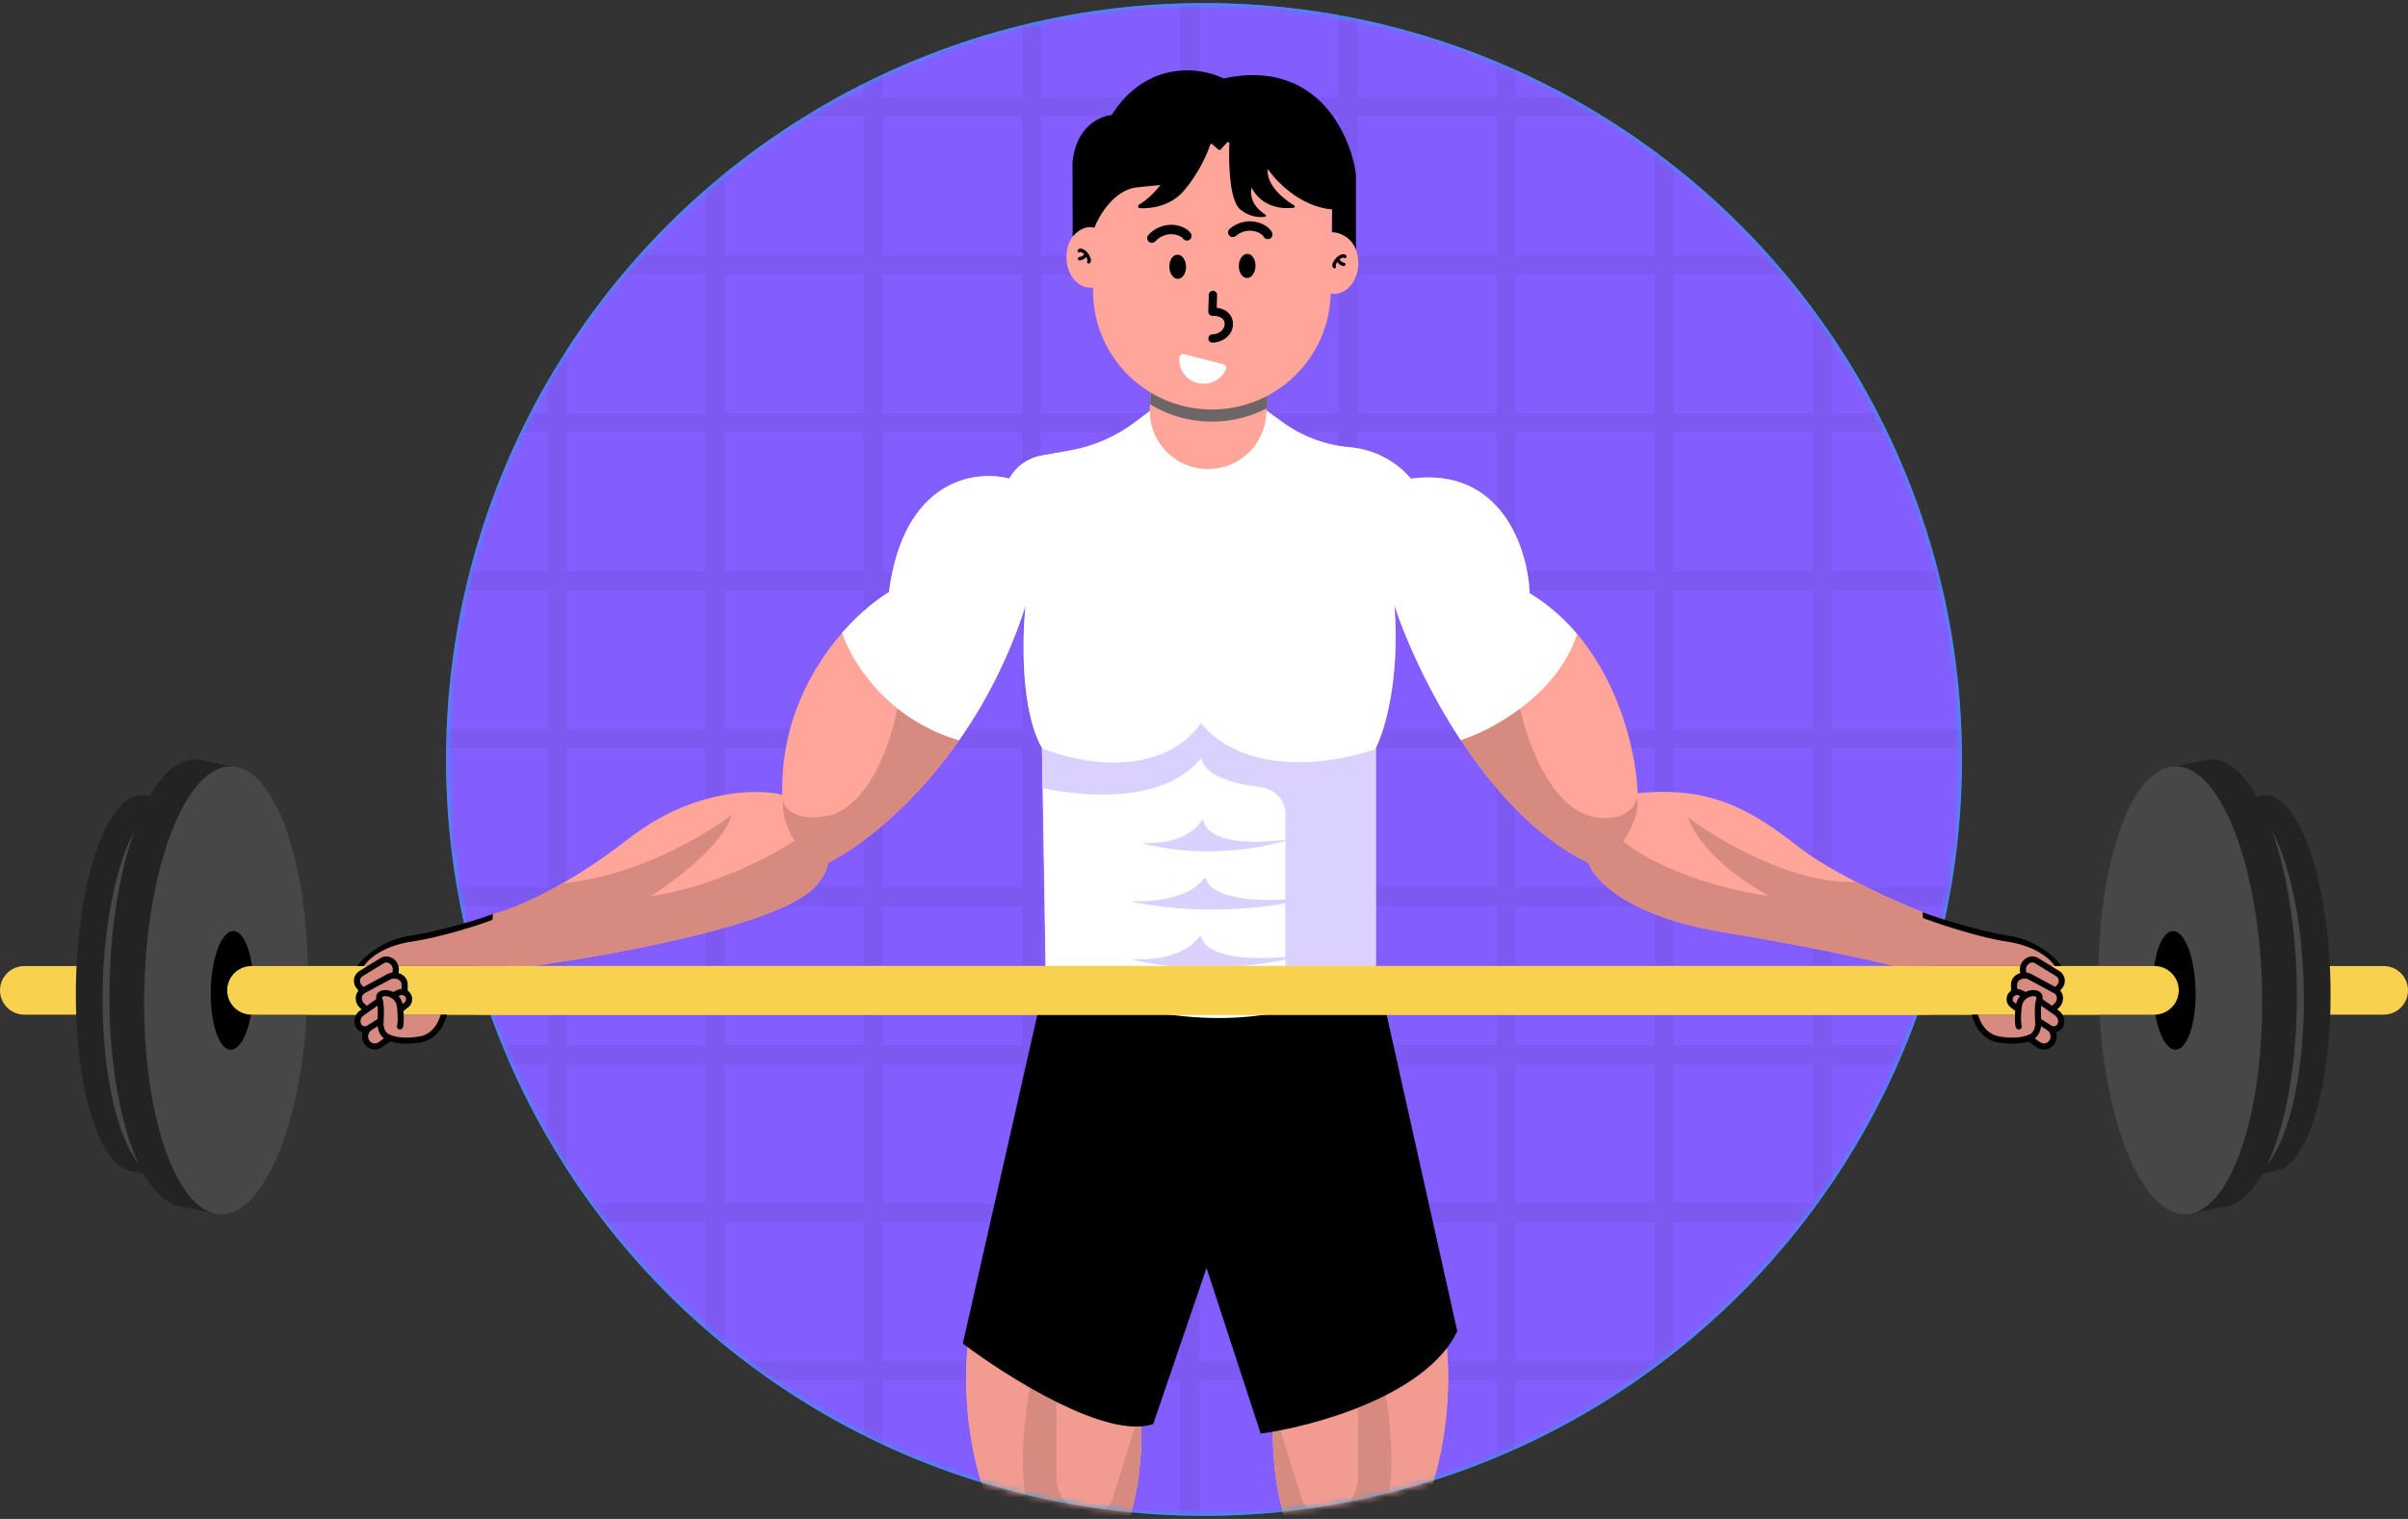 <svg width="390" height="246" viewBox="0 0 390 246" fill="none" xmlns="http://www.w3.org/2000/svg">
<rect x="0" y="0" width="390" height="246" fill="#333333" stroke="none"/>
<ellipse cx="195.001" cy="123" rx="122.755" ry="122.5" fill="#1BB1F8"/>
<mask id="mask0_1_5560" style="mask-type:alpha" maskUnits="userSpaceOnUse" x="72" y="0" width="246" height="246">
<ellipse cx="194.999" cy="123" rx="122.755" ry="122.5" fill="#1BB1F8"/>
</mask>
<g mask="url(#mask0_1_5560)">
<ellipse cx="194.999" cy="123" rx="122.755" ry="122.5" fill="#835DFE"/>
<path opacity="0.05" fill-rule="evenodd" clip-rule="evenodd" d="M75.417 66.951H88.681V44.434H88.229C89.369 42.833 90.544 41.26 91.755 39.715V41.364H114.296V18.847H112.347C113.988 17.525 115.663 16.243 117.37 15.001V15.777H139.91V1.883C140.928 1.422 141.953 0.975 142.984 0.54V15.777H165.525V-6.577C166.545 -6.797 167.57 -7.006 168.599 -7.202V15.777H191.14V-9.469C191.694 -9.476 192.249 -9.479 192.804 -9.479C193.275 -9.479 193.744 -9.477 194.213 -9.472V15.777H216.754V-7.251C217.783 -7.057 218.808 -6.85 219.828 -6.632V15.777H242.369V0.433C243.4 0.865 244.425 1.31 245.442 1.767V15.777H267.983V14.816C269.778 16.115 271.538 17.459 273.262 18.847H271.057V41.364H293.598V39.389C294.899 41.039 296.16 42.721 297.38 44.434H296.672V66.951H310.192C310.641 67.967 311.077 68.991 311.499 70.021H296.672V92.538H318.373C318.583 93.557 318.781 94.58 318.967 95.608H296.672V118.125H321.005C321.005 118.235 321.005 118.346 321.005 118.456C321.005 119.371 320.996 120.285 320.977 121.195H296.672V143.712H318.508C318.302 144.74 318.083 145.763 317.852 146.782H296.672V169.299H310.482C310.035 170.33 309.574 171.353 309.1 172.369H296.672V193.464C295.565 194.987 294.426 196.485 293.255 197.957H271.057V219.802C269.384 221.09 267.679 222.338 265.942 223.544H245.442V235.145C244.425 235.603 243.4 236.048 242.369 236.48V223.544H219.828V243.544C218.808 243.763 217.783 243.969 216.754 244.163V223.544H194.213V246.384C193.744 246.389 193.275 246.392 192.804 246.392C192.249 246.392 191.694 246.388 191.14 246.381V223.544H168.599V244.115C167.57 243.918 166.545 243.71 165.525 243.489V223.544H142.984V236.372C141.953 235.938 140.928 235.49 139.91 235.029V223.544H119.667C117.841 222.276 116.05 220.962 114.296 219.604V197.957H92.354C91.093 196.371 89.868 194.755 88.681 193.11V172.369H76.509C76.035 171.353 75.574 170.33 75.126 169.299H88.681V146.782H67.757C67.526 145.763 67.307 144.74 67.101 143.712H88.681V121.195H64.632C64.613 120.285 64.603 119.371 64.603 118.456C64.603 118.346 64.604 118.235 64.604 118.125H88.681V95.608H66.642C66.828 94.58 67.026 93.557 67.236 92.538H88.681V70.021H74.11C74.532 68.991 74.968 67.967 75.417 66.951ZM117.37 41.364V18.847H139.91V41.364H117.37ZM142.984 41.364V18.847H165.525V41.364H142.984ZM168.599 41.364V18.847H191.14V41.364H168.599ZM194.213 41.364V18.847H216.754V41.364H194.213ZM219.828 41.364V18.847H242.369V41.364H219.828ZM245.442 41.364V18.847H267.983V41.364H245.442ZM271.057 44.434H293.598V66.951H271.057V44.434ZM271.057 70.021H293.598V92.538H271.057V70.021ZM271.057 95.608H293.598V118.125H271.057V95.608ZM271.057 121.195H293.598V143.712H271.057V121.195ZM271.057 146.782H293.598V169.299H271.057V146.782ZM271.057 172.369H293.598V194.886H271.057V172.369ZM267.983 197.957V220.473H245.442V197.957H267.983ZM242.369 197.957V220.473H219.828V197.957H242.369ZM216.754 197.957V220.473H194.213V197.957H216.754ZM191.14 197.957V220.473H168.599V197.957H191.14ZM165.525 197.957V220.473H142.984V197.957H165.525ZM139.91 197.957V220.473H117.37V197.957H139.91ZM114.296 194.886H91.755V172.369H114.296V194.886ZM114.296 169.299H91.755V146.782H114.296V169.299ZM114.296 143.712H91.755V121.195H114.296V143.712ZM114.296 118.125H91.755V95.608H114.296V118.125ZM114.296 92.538H91.755V70.021H114.296V92.538ZM114.296 66.951H91.755V44.434H114.296V66.951ZM117.37 66.951V44.434H139.91V66.951H117.37ZM142.984 66.951V44.434H165.525V66.951H142.984ZM168.599 66.951V44.434H191.14V66.951H168.599ZM194.213 66.951V44.434H216.754V66.951H194.213ZM219.828 66.951V44.434H242.369V66.951H219.828ZM245.442 66.951V44.434H267.983V66.951H245.442ZM245.442 70.021H267.983V92.538H245.442V70.021ZM245.442 95.608H267.983V118.125H245.442V95.608ZM245.442 121.195H267.983V143.712H245.442V121.195ZM245.442 146.782H267.983V169.299H245.442V146.782ZM245.442 172.369H267.983V194.886H245.442V172.369ZM242.369 172.369V194.886H219.828V172.369H242.369ZM216.754 172.369V194.886H194.213V172.369H216.754ZM191.14 172.369V194.886H168.599V172.369H191.14ZM165.525 172.369V194.886H142.984V172.369H165.525ZM139.91 172.369V194.886H117.37V172.369H139.91ZM139.91 169.299H117.37V146.782H139.91V169.299ZM139.91 143.712H117.37V121.195H139.91V143.712ZM139.91 118.125H117.37V95.608H139.91V118.125ZM139.91 92.538H117.37V70.021H139.91V92.538ZM142.984 92.538V70.021H165.525V92.538H142.984ZM168.599 92.538V70.021H191.14V92.538H168.599ZM194.213 92.538V70.021H216.754V92.538H194.213ZM219.828 92.538V70.021H242.369V92.538H219.828ZM219.828 95.608H242.369V118.125H219.828V95.608ZM219.828 121.195H242.369V143.712H219.828V121.195ZM219.828 146.782H242.369V169.299H219.828V146.782ZM216.754 146.782V169.299H194.213V146.782H216.754ZM191.14 146.782V169.299H168.599V146.782H191.14ZM165.525 146.782V169.299H142.984V146.782H165.525ZM165.525 143.712H142.984V121.195H165.525V143.712ZM165.525 118.125H142.984V95.608H165.525V118.125ZM168.599 118.125V95.608H191.14V118.125H168.599ZM194.213 118.125V95.608H216.754V118.125H194.213ZM194.213 121.195H216.754V143.712H194.213V121.195ZM191.14 121.195V143.712H168.599V121.195H191.14Z" fill="black"/>
<path d="M183.825 68.392L186.443 66.416H205.043L207.8 68.415C210.964 70.709 214.696 72.097 218.593 72.428C222.355 72.747 225.851 74.499 228.355 77.32L228.529 77.516C243.308 75.549 247.509 89.076 247.762 96.086C261.166 104.144 265.002 121.044 265.245 128.486C277.629 127.136 284.393 131.809 291.365 137.209C296.943 141.53 307.148 146.071 311.554 147.802C313.135 151.54 310.256 155.438 308.618 156.92C305.171 155.981 294.429 153.473 279.033 150.95C263.637 148.428 258.108 142.428 257.268 139.744C240.473 131.649 229.339 108.594 225.871 98.078C226.782 110.162 224.229 118.492 222.838 121.146V156.92C204.915 170.66 179.742 163.545 169.395 158.269L168.791 121.146C165.312 115.091 165.568 103.244 166.13 98.078C158.237 122.693 141.476 136.112 134.082 139.744C134.114 140.272 133.705 141.826 131.822 143.818C125.429 150.198 96.432 155.211 82.732 156.92C79.901 154.094 79.65 149.818 79.878 148.033C82.846 147.35 91.386 143.955 101.797 135.843C112.209 127.732 122.735 127.711 126.696 128.715C126.262 111.066 138.052 99.482 144.001 95.896C146.35 77.64 157.97 76.036 163.487 77.516C164.555 75.552 166.461 74.179 168.666 73.787L173.374 72.949C177.169 72.274 180.75 70.712 183.825 68.392Z" fill="#FFA59A"/>
<path d="M157.349 116.854C149.2 129.711 139.286 137.175 134.057 139.744C134.088 140.271 133.68 141.825 131.797 143.818C125.404 150.198 96.406 155.21 82.707 156.919C79.876 154.094 79.624 149.818 79.853 148.033C81.72 147.603 85.794 146.099 91.151 143.023H91.567C103.515 141.707 114.518 135.085 118.527 131.938C117.13 136.852 109.152 142.795 105.338 145.152C115.501 143.681 125.126 138.549 128.668 136.168C126.917 133.33 126.532 130.424 126.917 129.41C126.62 130.849 129.053 133.405 134.876 131.938C141.661 129.41 144.78 118.643 145.667 113.019L157.349 116.854Z" fill="#D78A80"/>
<path d="M300.612 142.825C304.859 145.006 309.106 146.839 311.557 147.802C313.139 151.541 310.259 155.438 308.622 156.92C305.175 155.981 294.432 153.473 279.036 150.951C263.64 148.428 258.111 142.429 257.271 139.744C248.706 135.616 241.613 127.597 236.259 119.335L245.988 113.879C247.374 120.661 252.096 133.963 261.309 132.357C263.526 132.207 265.021 130.288 264.99 129.318C265.625 130.307 264.99 133.104 262.919 136.261C265.33 138.401 273.451 143.177 286.653 145.153C283.147 143.381 275.576 138.34 273.348 132.357C278.449 136.185 290.695 143.338 300.612 142.825Z" fill="#D78A80"/>
<path d="M159.068 240.546C156.006 231.04 156.28 221.214 156.8 217.489L184.861 230.59C185.04 241.526 182.382 248.247 181.031 250.241C179.344 252.344 175.971 258.359 175.971 265.591C177.251 282.901 175.629 291.142 174.692 295.726C173.942 299.393 172.504 311.349 171.879 316.869H158.567C158.099 307.357 157.105 286.689 156.88 280.103C156.599 271.87 158.218 269.401 159.068 267.138C159.918 264.875 162.895 252.427 159.068 240.546Z" fill="#FFA59A"/>
<path d="M159.76 264.652C161.109 267.117 163.74 270.714 165.909 269.631C167.566 268.805 166.926 265.435 166.282 262.042C165.764 259.316 165.243 256.575 165.909 255.125C167.404 251.872 169.849 251.736 171.343 251.872L182.769 246.382C183.905 242.974 184.977 237.663 184.861 230.59L156.8 217.489C156.28 221.214 156.006 231.04 159.068 240.546C162.131 250.057 160.835 259.93 159.76 264.652Z" fill="#F19B91"/>
<path d="M164.423 316.869H162.886L160.958 316.313C161.389 309.82 162.569 295.184 163.847 288.577C164.399 285.718 165.703 281.015 167.108 275.949C169.76 266.385 172.77 255.525 171.763 253.334C171.481 252.72 170.991 252.141 170.408 251.45C167.805 248.369 163.337 243.081 167.126 222.708L171.095 225.677V239.399C171.095 242.146 172.983 244.534 175.659 245.174C177.635 245.645 179.64 244.509 180.245 242.573L184.02 230.499H184.672L184.867 230.59C185.045 241.526 182.387 248.247 181.036 250.241C179.35 252.344 175.977 258.359 175.977 265.592C177.256 282.901 175.635 291.142 174.697 295.726C173.947 299.393 172.51 311.349 171.885 316.869H165.532L165.443 316.83C165.9 311.593 167.032 299.624 167.906 293.641C168.999 286.162 167.75 285.149 167.126 286.006C166.512 286.848 163.605 308.21 164.423 316.869Z" fill="#D78A80"/>
<path d="M231.949 240.547C235.01 231.041 234.736 221.215 234.217 217.49L206.155 230.591C205.977 241.527 208.635 248.248 209.986 250.242C211.672 252.345 215.045 258.36 215.045 265.593C213.765 282.903 215.387 291.143 216.325 295.727C217.075 299.394 218.512 311.35 219.137 316.87H232.449C232.918 307.359 233.912 286.69 234.137 280.104C234.418 271.871 232.799 269.403 231.949 267.139C231.098 264.876 228.122 252.429 231.949 240.547Z" fill="#FFA59A"/>
<path d="M231.257 264.654C229.908 267.119 227.277 270.715 225.107 269.633C223.45 268.806 224.09 265.436 224.735 262.044C225.252 259.317 225.773 256.576 225.107 255.127C223.613 251.873 221.168 251.737 219.673 251.873L208.248 246.383C207.111 242.975 206.04 237.665 206.155 230.591L234.217 217.49C234.736 221.215 235.01 231.041 231.949 240.547C228.885 250.058 230.181 259.931 231.257 264.654Z" fill="#F19B91"/>
<path d="M226.592 316.87H228.129L230.058 316.314C229.627 309.821 228.446 295.185 227.169 288.578C226.616 285.718 225.312 281.016 223.908 275.95C221.256 266.386 218.245 255.526 219.253 253.335C219.535 252.721 220.025 252.142 220.608 251.451C223.211 248.37 227.678 243.082 223.89 222.709L219.921 225.677V239.4C219.921 242.147 218.033 244.535 215.356 245.174C213.38 245.646 211.376 244.51 210.771 242.574L206.996 230.5H206.344L206.149 230.591C205.971 241.527 208.628 248.248 209.979 250.242C211.666 252.345 215.039 258.36 215.039 265.592C213.759 282.902 215.381 291.143 216.318 295.727C217.068 299.394 218.506 311.35 219.131 316.87H225.484L225.572 316.83C225.116 311.594 223.984 299.625 223.109 293.642C222.016 286.163 223.265 285.15 223.89 286.007C224.503 286.849 227.411 308.211 226.592 316.87Z" fill="#D78A80"/>
<path d="M155.94 217.596L169.39 158.275C194.777 164.737 215.67 159.942 222.88 156.73L236.018 215.602C230.998 226.064 212.704 231.015 204.184 232.183L195.411 205.353L186.779 230.629C179.308 233.228 163.107 223.023 155.94 217.596Z" fill="black"/>
<path d="M186.412 66.417L183.793 68.392C180.719 70.713 177.137 72.274 173.342 72.949L168.635 73.787C166.43 74.18 164.524 75.552 163.456 77.516C157.939 76.036 146.319 77.64 143.97 95.896C141.896 97.146 139.113 99.367 136.386 102.478C137.777 106.856 143.511 116.468 155.318 119.892C159.477 113.955 163.332 106.704 166.098 98.078C165.536 103.244 165.281 115.091 168.76 121.146L169.364 158.27C179.71 163.545 204.884 170.66 222.807 156.92V121.146C224.197 118.492 226.751 110.162 225.84 98.078C227.577 103.348 231.24 111.766 236.576 119.873C241.479 118.322 252.115 112.718 255.434 102.708C253.31 100.189 250.766 97.911 247.731 96.086C247.478 89.076 243.277 75.549 228.498 77.516L228.324 77.32C225.819 74.499 222.324 72.748 218.561 72.428C214.665 72.097 210.933 70.71 207.769 68.416L205.011 66.417H186.412Z" fill="white"/>
<path d="M222.806 121.333C206.171 126.635 197.062 120.753 194.568 117.098C187.89 126.202 174.671 123.639 168.76 121.173L168.865 127.666C186.692 131.096 192.751 125.002 194.568 122.774C195.086 125.726 200.055 126.987 204.198 127.502C206.414 127.778 208.188 129.584 208.188 131.813V163.707C213.287 162.532 218.278 160.391 222.806 156.92V121.333Z" fill="#DAD1FF"/>
<path d="M194.652 132.831C192.578 136.064 188.119 136.658 185.431 136.52C185.32 136.515 185.273 136.641 185.378 136.667C195.233 139.194 205.128 137.241 208.931 135.908C198.115 137.354 195.152 134.732 194.923 132.864C194.914 132.79 194.696 132.763 194.652 132.831Z" fill="#DAD1FF"/>
<path d="M195.046 142.263C192.48 145.487 186.963 146.079 183.638 145.942C183.5 145.937 183.442 146.062 183.571 146.089C195.765 148.608 208.008 146.661 212.713 145.332C199.331 146.774 195.665 144.159 195.382 142.296C195.37 142.223 195.1 142.196 195.046 142.263Z" fill="#DAD1FF"/>
<path d="M194.294 151.681C191.915 154.905 186.801 155.497 183.718 155.36C183.591 155.354 183.537 155.48 183.657 155.507C194.96 158.026 206.309 156.079 210.671 154.749C198.266 156.191 194.868 153.577 194.605 151.714C194.594 151.64 194.344 151.614 194.294 151.681Z" fill="#DAD1FF"/>
<path d="M186.227 66.185L186.353 62.91L205.306 63.095L205.088 67.062C204.821 71.925 200.884 75.783 196.007 75.962C190.518 76.163 186.016 71.663 186.227 66.185Z" fill="#FFA59A"/>
<path d="M205.153 66.131C202.394 67.564 199.246 68.348 195.915 68.284C192.379 68.216 189.083 67.201 186.268 65.486L186.367 62.909L205.32 63.094L205.153 66.131Z" fill="#6C6666"/>
<path d="M177.033 46.723L177.212 37.961V21.302L215.911 20.552L215.52 47.393C215.365 58.033 206.57 66.52 195.907 66.316C185.271 66.113 176.817 57.337 177.033 46.723Z" fill="#FFA59A"/>
<path fill-rule="evenodd" clip-rule="evenodd" d="M202.993 37.412C203.905 37.567 204.501 38.036 204.663 38.335C204.862 38.706 205.325 38.844 205.696 38.644C206.068 38.444 206.206 37.982 206.006 37.612C205.55 36.767 204.451 36.115 203.251 35.91C201.996 35.696 200.5 35.94 199.17 37.048C198.846 37.318 198.802 37.798 199.072 38.121C199.342 38.444 199.823 38.488 200.147 38.218C201.102 37.423 202.135 37.266 202.993 37.412Z" fill="black"/>
<path fill-rule="evenodd" clip-rule="evenodd" d="M189.836 37.936C190.76 37.978 191.41 38.371 191.607 38.647C191.851 38.99 192.328 39.071 192.671 38.827C193.015 38.583 193.095 38.108 192.851 37.765C192.294 36.983 191.123 36.47 189.906 36.415C188.634 36.357 187.18 36.783 185.996 38.046C185.709 38.353 185.725 38.835 186.033 39.123C186.341 39.41 186.824 39.394 187.111 39.086C187.961 38.18 188.967 37.897 189.836 37.936Z" fill="black"/>
<path fill-rule="evenodd" clip-rule="evenodd" d="M196.471 47.088C196.842 47.099 197.132 47.408 197.121 47.778L197.056 49.848C197.637 49.918 198.179 50.099 198.624 50.408C199.269 50.856 199.669 51.546 199.691 52.407C199.735 54.153 198.158 55.446 196.389 55.491C196.019 55.5 195.711 55.208 195.701 54.839C195.692 54.469 195.985 54.162 196.355 54.153C197.577 54.122 198.371 53.268 198.35 52.44C198.339 52.015 198.16 51.717 197.858 51.507C197.535 51.283 197.032 51.138 196.382 51.154C196.197 51.159 196.019 51.088 195.889 50.957C195.759 50.827 195.689 50.648 195.694 50.465L195.78 47.736C195.792 47.366 196.101 47.076 196.471 47.088Z" fill="black"/>
<path d="M191.004 58.591C191.193 60.742 193.106 62.331 195.278 62.142C196.775 62.011 198.004 61.07 198.561 59.793C198.709 59.455 198.486 59.089 198.128 58.996L191.775 57.364C191.419 57.273 191.048 57.482 191.01 57.847C190.985 58.09 190.982 58.339 191.004 58.591Z" fill="white"/>
<ellipse cx="1.349" cy="1.958" rx="1.349" ry="1.958" transform="matrix(1 -0.025 0.025 1 189.341 41.279)" fill="black"/>
<ellipse cx="1.349" cy="1.958" rx="1.349" ry="1.958" transform="matrix(1 0.019 -0.019 1 200.679 41.084)" fill="black"/>
<path d="M177.39 36.76C177.148 36.701 176.897 36.67 176.641 36.67C174.473 36.67 172.716 38.894 172.716 41.638C172.716 44.382 174.473 46.606 176.641 46.606C176.839 46.606 177.033 46.587 177.223 46.552L177.39 36.76Z" fill="#FFA59A"/>
<ellipse cx="216.073" cy="42.62" rx="3.925" ry="4.968" fill="#FFA59A"/>
<path d="M183.998 30.358C180.416 30.837 177.999 34.914 177.238 36.893C175.754 36.398 174.298 37.607 173.738 38.301L173.701 26.307C174.243 20.505 178.145 18.778 180.028 18.64C185.813 9.576 194.541 10.905 198.181 12.702C213.185 9.455 218.713 21.672 219.601 28.186V40.391C218.782 38.228 216.704 37.616 215.768 37.58V33.926C210.604 33.481 206.666 29.364 205.342 27.362C205.026 29.887 207.805 32.197 209.616 33.277C209.778 33.374 209.733 33.622 209.546 33.644C205.363 34.137 203.27 31.698 202.736 30.358C202.206 32.489 203.795 34.055 204.939 34.757C205.087 34.848 205.068 35.065 204.897 35.096C203.996 35.258 202.41 35.17 200.874 33.926C199.138 32.522 198.965 26.506 199.108 23.201C199.116 23.017 198.888 22.922 198.763 23.057L197.653 24.25C197.58 24.328 197.459 24.334 197.379 24.265L196.327 23.352C196.219 23.258 196.049 23.307 196.004 23.444C195.49 25.002 194.045 28.279 191.627 31.016C189.569 33.346 186.548 33.813 184.532 33.719C184.306 33.709 184.267 33.248 184.466 33.141C185.845 32.392 187.275 30.84 187.948 29.971C187.842 29.971 186.904 30.048 183.998 30.358Z" fill="black"/>
<path fill-rule="evenodd" clip-rule="evenodd" d="M175.613 41.18C175.442 41.006 175.289 40.901 175.169 40.848C175.093 40.815 175.04 40.807 175.009 40.808C174.981 40.809 174.972 40.816 174.969 40.819C174.853 40.917 174.68 40.903 174.582 40.788C174.484 40.673 174.498 40.5 174.613 40.402C174.841 40.209 175.139 40.237 175.39 40.347C175.645 40.459 175.914 40.677 176.176 40.984C176.352 41.19 176.514 41.486 176.605 41.761C176.65 41.898 176.682 42.046 176.681 42.184C176.68 42.317 176.647 42.494 176.503 42.617C176.387 42.715 176.214 42.702 176.116 42.586C176.023 42.477 176.031 42.316 176.13 42.217C176.131 42.21 176.133 42.199 176.133 42.181C176.133 42.123 176.118 42.037 176.084 41.931C176.05 41.829 176.003 41.723 175.949 41.624C175.886 41.688 175.815 41.753 175.736 41.815C175.515 41.987 175.218 42.144 174.863 42.17C174.712 42.182 174.58 42.069 174.569 41.918C174.558 41.767 174.671 41.636 174.822 41.625C175.037 41.609 175.234 41.512 175.399 41.383C175.484 41.317 175.556 41.246 175.613 41.18ZM176.128 42.225C176.128 42.225 176.128 42.224 176.129 42.223C176.128 42.224 176.128 42.225 176.128 42.225Z" fill="black"/>
<path fill-rule="evenodd" clip-rule="evenodd" d="M216.944 42.028C217.132 41.873 217.294 41.783 217.419 41.742C217.498 41.717 217.551 41.715 217.582 41.719C217.61 41.722 217.618 41.73 217.622 41.734C217.726 41.843 217.9 41.847 218.009 41.742C218.119 41.638 218.122 41.464 218.018 41.355C217.811 41.14 217.511 41.138 217.251 41.222C216.985 41.307 216.695 41.497 216.403 41.777C216.208 41.964 216.016 42.241 215.898 42.505C215.84 42.637 215.793 42.781 215.779 42.919C215.767 43.052 215.781 43.231 215.913 43.368C216.018 43.477 216.191 43.481 216.301 43.376C216.404 43.277 216.413 43.116 216.324 43.007C216.324 43 216.324 42.989 216.325 42.971C216.331 42.914 216.354 42.83 216.4 42.727C216.443 42.63 216.501 42.529 216.564 42.435C216.62 42.506 216.685 42.578 216.757 42.647C216.96 42.841 217.239 43.027 217.59 43.089C217.739 43.116 217.881 43.017 217.908 42.868C217.934 42.719 217.835 42.577 217.686 42.55C217.473 42.513 217.287 42.396 217.137 42.252C217.058 42.178 216.994 42.099 216.944 42.028ZM216.325 43.016C216.325 43.016 216.325 43.015 216.325 43.014C216.325 43.015 216.326 43.016 216.325 43.016Z" fill="black"/>
</g>
<path fill-rule="evenodd" clip-rule="evenodd" d="M0 160.394C0 158.221 1.765 156.46 3.943 156.46H312.134C314.311 156.46 316.076 158.221 316.076 160.394C316.076 162.567 314.311 164.329 312.134 164.329H3.943C1.765 164.329 0 162.567 0 160.394Z" fill="#F8D14F"/>
<path fill-rule="evenodd" clip-rule="evenodd" d="M73.924 160.394C73.924 158.221 75.689 156.459 77.867 156.459H386.057C388.235 156.459 390 158.221 390 160.394C390 162.567 388.235 164.328 386.057 164.328H77.867C75.689 164.328 73.924 162.567 73.924 160.394Z" fill="#F8D14F"/>
<path d="M21.44 189.684L24.872 190.435L27.873 129.809L23.246 128.788L14.204 159.557L21.44 189.684Z" fill="#232323"/>
<path d="M32.295 160.079C31.817 176.897 26.959 190.151 21.444 189.684C15.928 189.217 11.845 175.205 12.322 158.387C12.8 141.569 17.659 128.314 23.174 128.781C28.689 129.248 32.773 143.261 32.295 160.079Z" fill="#232323"/>
<ellipse cx="10.19" cy="30.464" rx="10.19" ry="30.464" transform="matrix(0.996 0.084 -0.028 1 17.5 128.877)" fill="#474747"/>
<ellipse cx="2.656" cy="8.073" rx="2.656" ry="8.073" transform="matrix(0.996 0.084 -0.028 1 25.128 151.914)" fill="black"/>
<path d="M29.643 195.468L34.112 196.362L38.019 124.223L31.994 123.008L20.221 159.621L29.643 195.468Z" fill="#232323"/>
<path d="M43.777 160.241C43.155 180.253 36.829 196.025 29.648 195.469C22.467 194.913 17.149 178.239 17.771 158.228C18.393 138.216 24.719 122.444 31.901 123C39.082 123.556 44.399 140.229 43.777 160.241Z" fill="#232323"/>
<ellipse cx="13.26" cy="36.252" rx="13.26" ry="36.252" transform="matrix(0.997 0.077 -0.031 1 24.51 123.112)" fill="#474747"/>
<ellipse cx="3.456" cy="9.607" rx="3.456" ry="9.607" transform="matrix(0.997 0.077 -0.031 1 34.438 150.526)" fill="black"/>
<path d="M368.303 189.685L364.871 190.436L361.87 129.81L366.497 128.789L375.54 159.559L368.303 189.685Z" fill="#232323"/>
<path d="M357.448 160.08C357.926 176.898 362.784 190.153 368.299 189.685C373.815 189.218 377.898 175.206 377.421 158.388C376.943 141.57 372.085 128.315 366.569 128.782C361.054 129.249 356.97 143.262 357.448 160.08Z" fill="#232323"/>
<ellipse cx="10.19" cy="30.464" rx="10.19" ry="30.464" transform="matrix(-0.996 0.084 0.028 1 372.25 128.877)" fill="#474747"/>
<ellipse cx="2.656" cy="8.073" rx="2.656" ry="8.073" transform="matrix(-0.996 0.084 0.028 1 364.623 151.914)" fill="black"/>
<path d="M360.083 195.468L355.614 196.362L351.706 124.223L357.731 123.008L369.505 159.621L360.083 195.468Z" fill="#232323"/>
<path d="M345.948 160.241C346.57 180.252 352.896 196.025 360.078 195.469C367.259 194.913 372.576 178.239 371.954 158.227C371.332 138.215 365.006 122.443 357.825 122.999C350.644 123.555 345.326 140.229 345.948 160.241Z" fill="#232323"/>
<ellipse cx="13.26" cy="36.252" rx="13.26" ry="36.252" transform="matrix(-0.997 0.077 0.031 1 365.221 123.113)" fill="#474747"/>
<ellipse cx="3.456" cy="9.607" rx="3.456" ry="9.607" transform="matrix(-0.997 0.077 0.031 1 355.289 150.525)" fill="black"/>
<path fill-rule="evenodd" clip-rule="evenodd" d="M36.796 160.394C36.796 158.221 38.561 156.459 40.739 156.459H348.929C351.107 156.459 352.872 158.221 352.872 160.394C352.872 162.567 351.107 164.328 348.929 164.328H40.739C38.561 164.328 36.796 162.567 36.796 160.394Z" fill="#F8D14F"/>
<path d="M67.03 168.519C70.031 168.399 71.536 165.79 71.914 164.5V164.332H65.025L65.117 163.445L66.526 161.737L65.696 160.531L65.444 158.546L64.085 157.893V156.135L62.7 155.23L59.327 156.863L57.69 158.546L58.723 160.229L57.917 161.938L59.075 163.445L57.69 165.781L59.327 166.736V168.72L60.837 169.625L63.103 168.067C63.161 168.268 64.029 168.64 67.03 168.519Z" fill="#D78A80"/>
<path d="M58.93 156.459H59.542C61.498 156.037 63.519 156.275 64.285 156.447H82.477L80.129 148.319C76.754 149.281 68.953 151.437 64.753 152.361C60.553 153.285 59.121 155.478 58.93 156.459Z" fill="#D78A80"/>
<path fill-rule="evenodd" clip-rule="evenodd" d="M61.906 161.496C61.9 161.513 61.887 161.568 61.925 161.683C62.084 162.158 62.151 162.782 62.172 163.414C62.193 164.056 62.168 164.747 62.123 165.378C62.052 166.376 62.343 167.221 63.018 167.529C64.424 168.173 66.307 168.143 67.999 167.849C69.493 167.589 70.646 166.401 71.188 164.884L71.395 164.329H72.417L72.117 165.215C71.49 166.969 70.103 168.481 68.169 168.818C66.413 169.123 64.288 169.193 62.607 168.423C61.351 167.848 61.061 166.426 61.14 165.309C61.183 164.698 61.206 164.043 61.187 163.446C61.167 162.839 61.103 162.331 60.99 161.994C60.899 161.721 60.883 161.442 60.972 161.18C61.062 160.917 61.241 160.721 61.452 160.589C61.857 160.336 62.398 160.298 62.897 160.392C63.913 160.584 65.076 161.391 65.263 162.916C65.389 163.949 65.417 164.73 65.398 165.292C65.38 165.833 65.317 166.22 65.227 166.431C65.121 166.681 64.831 166.797 64.581 166.691C64.33 166.585 64.213 166.296 64.32 166.046C64.321 166.043 64.326 166.028 64.335 165.994C64.344 165.957 64.355 165.905 64.365 165.837C64.386 165.701 64.404 165.51 64.413 165.259C64.43 164.757 64.406 164.029 64.284 163.035C64.16 162.027 63.406 161.49 62.713 161.359C62.356 161.291 62.095 161.347 61.975 161.422C61.924 161.454 61.911 161.481 61.906 161.496Z" fill="black"/>
<path fill-rule="evenodd" clip-rule="evenodd" d="M62.056 165.068C62.201 165.298 62.131 165.602 61.9 165.746L60.197 166.808C59.629 167.162 59.45 167.907 59.796 168.48C60.112 169.005 60.809 169.151 61.31 168.798L62.826 167.733C63.048 167.576 63.356 167.629 63.513 167.851C63.669 168.073 63.616 168.38 63.394 168.537L61.878 169.603C60.908 170.284 59.563 170.001 58.952 168.988C58.328 167.954 58.65 166.613 59.675 165.973L61.377 164.912C61.608 164.768 61.912 164.838 62.056 165.068Z" fill="black"/>
<path fill-rule="evenodd" clip-rule="evenodd" d="M61.844 161.781C62 162.004 61.947 162.31 61.724 162.467L58.88 164.463C58.461 164.757 58.29 165.293 58.46 165.775C58.573 166.093 58.91 166.273 59.238 166.189L59.551 166.108C59.814 166.04 60.083 166.199 60.151 166.462C60.219 166.725 60.06 166.993 59.797 167.061L59.484 167.141C58.661 167.353 57.814 166.902 57.531 166.103C57.213 165.205 57.533 164.206 58.313 163.658L61.157 161.662C61.38 161.506 61.687 161.559 61.844 161.781Z" fill="black"/>
<path fill-rule="evenodd" clip-rule="evenodd" d="M65.633 161.413C65.439 161.158 65.092 161.073 64.801 161.209L64.26 161.463C64.014 161.578 63.72 161.472 63.604 161.226C63.489 160.981 63.595 160.688 63.841 160.572L64.382 160.319C65.093 159.986 65.941 160.193 66.417 160.816C66.975 161.545 66.836 162.587 66.107 163.145L65.436 163.659C65.22 163.825 64.911 163.784 64.745 163.569C64.579 163.353 64.62 163.045 64.836 162.879L65.507 162.365C65.805 162.137 65.861 161.711 65.633 161.413Z" fill="black"/>
<path fill-rule="evenodd" clip-rule="evenodd" d="M64.678 158.741C64.224 158.427 63.631 158.395 63.145 158.657L59.064 160.856C58.833 160.981 58.67 161.204 58.622 161.462C58.55 161.853 58.686 162.252 58.981 162.518L59.443 162.932C59.645 163.114 59.661 163.425 59.479 163.627C59.297 163.829 58.986 163.845 58.783 163.664L58.322 163.249C57.771 162.755 57.518 162.01 57.653 161.283C57.755 160.732 58.102 160.257 58.596 159.991L62.677 157.791C63.489 157.354 64.479 157.408 65.238 157.931C65.736 158.275 66.033 158.84 66.033 159.443V160.733C66.033 161.004 65.812 161.224 65.54 161.224C65.268 161.224 65.047 161.004 65.047 160.733V159.443C65.047 159.163 64.909 158.9 64.678 158.741Z" fill="black"/>
<path fill-rule="evenodd" clip-rule="evenodd" d="M62.833 155.918C62.612 155.843 62.368 155.87 62.168 155.992L58.726 158.098C58.265 158.38 58.162 159.004 58.507 159.418L59.031 160.048C59.205 160.257 59.176 160.567 58.967 160.741C58.758 160.914 58.447 160.886 58.273 160.677L57.749 160.047C57.02 159.171 57.238 157.854 58.211 157.259L61.653 155.154C62.102 154.879 62.651 154.818 63.15 154.986C64.121 155.314 64.722 156.284 64.584 157.298L64.511 157.835C64.474 158.104 64.225 158.292 63.956 158.256C63.686 158.219 63.497 157.971 63.534 157.702L63.607 157.165C63.682 156.618 63.358 156.095 62.833 155.918Z" fill="black"/>
<path fill-rule="evenodd" clip-rule="evenodd" d="M79.758 148.972L79.296 149.143C76.705 150.101 70.933 151.879 66.641 152.507C62.553 153.105 60.079 154.952 59.229 156.069L58.931 156.46H57.858L58.141 156.097C59.117 154.814 62.111 152.175 66.498 151.534C70.681 150.922 76.773 149.162 79.356 148.207L79.818 148.036L79.758 148.972Z" fill="black"/>
<path d="M324.708 168.519C321.708 168.398 320.202 165.789 319.825 164.499V164.332H326.714L326.622 163.444L325.212 161.736L326.043 160.53L326.294 158.545L327.654 157.892V156.134L329.038 155.229L332.412 156.862L334.048 158.545L333.016 160.229L333.821 161.937L332.663 163.444L334.048 165.78L332.412 166.735V168.72L330.901 169.624L328.635 168.067C328.577 168.267 327.709 168.639 324.708 168.519Z" fill="#D78A80"/>
<path d="M332.811 156.456H332.198C330.242 156.034 328.221 156.272 327.455 156.444H309.263L311.611 148.316C314.987 149.279 322.788 151.435 326.987 152.358C331.187 153.282 332.619 155.475 332.811 156.456Z" fill="#D78A80"/>
<path fill-rule="evenodd" clip-rule="evenodd" d="M329.831 161.497C329.836 161.514 329.849 161.569 329.811 161.684C329.652 162.16 329.585 162.783 329.564 163.415C329.543 164.057 329.569 164.748 329.613 165.38C329.684 166.377 329.393 167.222 328.719 167.53C327.312 168.174 325.429 168.145 323.737 167.85C322.243 167.59 321.09 166.403 320.548 164.886L320.341 164.33H319.32L319.62 165.216C320.246 166.97 321.633 168.482 323.568 168.819C325.323 169.125 327.449 169.194 329.13 168.424C330.385 167.85 330.676 166.427 330.597 165.31C330.553 164.699 330.53 164.044 330.549 163.447C330.569 162.841 330.633 162.333 330.746 161.995C330.837 161.722 330.853 161.443 330.764 161.181C330.675 160.918 330.495 160.722 330.284 160.59C329.88 160.337 329.338 160.299 328.84 160.393C327.823 160.585 326.661 161.393 326.474 162.917C326.347 163.95 326.319 164.731 326.338 165.294C326.357 165.834 326.42 166.221 326.509 166.432C326.616 166.682 326.905 166.798 327.156 166.692C327.406 166.586 327.523 166.297 327.416 166.047C327.416 166.045 327.41 166.029 327.402 165.995C327.392 165.958 327.382 165.906 327.371 165.838C327.351 165.702 327.332 165.511 327.323 165.26C327.306 164.759 327.33 164.03 327.452 163.037C327.576 162.028 328.33 161.491 329.023 161.36C329.38 161.292 329.641 161.348 329.761 161.423C329.812 161.455 329.826 161.482 329.831 161.497Z" fill="black"/>
<path fill-rule="evenodd" clip-rule="evenodd" d="M329.679 165.069C329.535 165.299 329.605 165.603 329.836 165.747L331.538 166.809C332.107 167.163 332.285 167.908 331.939 168.481C331.623 169.006 330.927 169.152 330.425 168.799L328.909 167.733C328.687 167.577 328.379 167.63 328.223 167.852C328.066 168.074 328.119 168.381 328.342 168.538L329.858 169.603C330.827 170.285 332.172 170.002 332.784 168.989C333.407 167.955 333.085 166.614 332.06 165.974L330.358 164.913C330.127 164.769 329.823 164.839 329.679 165.069Z" fill="black"/>
<path fill-rule="evenodd" clip-rule="evenodd" d="M329.889 161.784C329.732 162.006 329.786 162.313 330.008 162.469L332.852 164.465C333.271 164.759 333.443 165.296 333.272 165.778C333.16 166.096 332.822 166.275 332.495 166.191L332.182 166.111C331.918 166.043 331.649 166.201 331.582 166.464C331.514 166.727 331.672 166.995 331.936 167.063L332.249 167.144C333.071 167.355 333.919 166.904 334.202 166.105C334.519 165.208 334.2 164.208 333.419 163.661L330.575 161.665C330.353 161.508 330.045 161.562 329.889 161.784Z" fill="black"/>
<path fill-rule="evenodd" clip-rule="evenodd" d="M326.11 161.412C326.305 161.157 326.651 161.072 326.942 161.208L327.483 161.462C327.73 161.577 328.023 161.472 328.139 161.226C328.254 160.98 328.148 160.687 327.902 160.572L327.361 160.318C326.65 159.985 325.802 160.192 325.326 160.815C324.769 161.544 324.907 162.586 325.636 163.145L326.307 163.659C326.523 163.824 326.832 163.784 326.998 163.568C327.164 163.353 327.123 163.044 326.907 162.878L326.237 162.365C325.939 162.136 325.882 161.71 326.11 161.412Z" fill="black"/>
<path fill-rule="evenodd" clip-rule="evenodd" d="M327.062 158.741C327.517 158.427 328.109 158.395 328.595 158.657L332.676 160.856C332.908 160.981 333.07 161.204 333.118 161.462C333.191 161.853 333.055 162.252 332.759 162.518L332.297 162.932C332.095 163.114 332.079 163.425 332.261 163.627C332.443 163.829 332.754 163.845 332.957 163.664L333.418 163.249C333.969 162.755 334.222 162.01 334.087 161.283C333.985 160.732 333.638 160.257 333.144 159.991L329.063 157.791C328.251 157.354 327.261 157.408 326.502 157.931C326.004 158.275 325.707 158.84 325.707 159.443V160.733C325.707 161.004 325.928 161.224 326.2 161.224C326.472 161.224 326.693 161.004 326.693 160.733V159.443C326.693 159.163 326.831 158.9 327.062 158.741Z" fill="black"/>
<path fill-rule="evenodd" clip-rule="evenodd" d="M328.904 155.917C329.126 155.842 329.369 155.869 329.569 155.992L333.011 158.097C333.472 158.379 333.576 159.003 333.23 159.418L332.706 160.047C332.532 160.256 332.561 160.566 332.77 160.74C332.98 160.914 333.29 160.885 333.464 160.676L333.988 160.046C334.717 159.171 334.499 157.853 333.527 157.259L330.084 155.153C329.635 154.878 329.087 154.817 328.588 154.985C327.616 155.314 327.015 156.283 327.153 157.297L327.227 157.834C327.264 158.103 327.512 158.292 327.782 158.255C328.051 158.218 328.24 157.97 328.203 157.701L328.13 157.164C328.055 156.617 328.38 156.094 328.904 155.917Z" fill="black"/>
<path fill-rule="evenodd" clip-rule="evenodd" d="M311.448 148.681L311.91 148.852C314.502 149.81 320.811 151.88 325.102 152.508C329.19 153.106 331.664 154.953 332.514 156.07L332.812 156.461H333.885L333.602 156.098C332.626 154.815 329.632 152.176 325.245 151.535C321.063 150.923 314.433 148.871 311.85 147.916L311.388 147.745L311.448 148.681Z" fill="black"/>
</svg>

